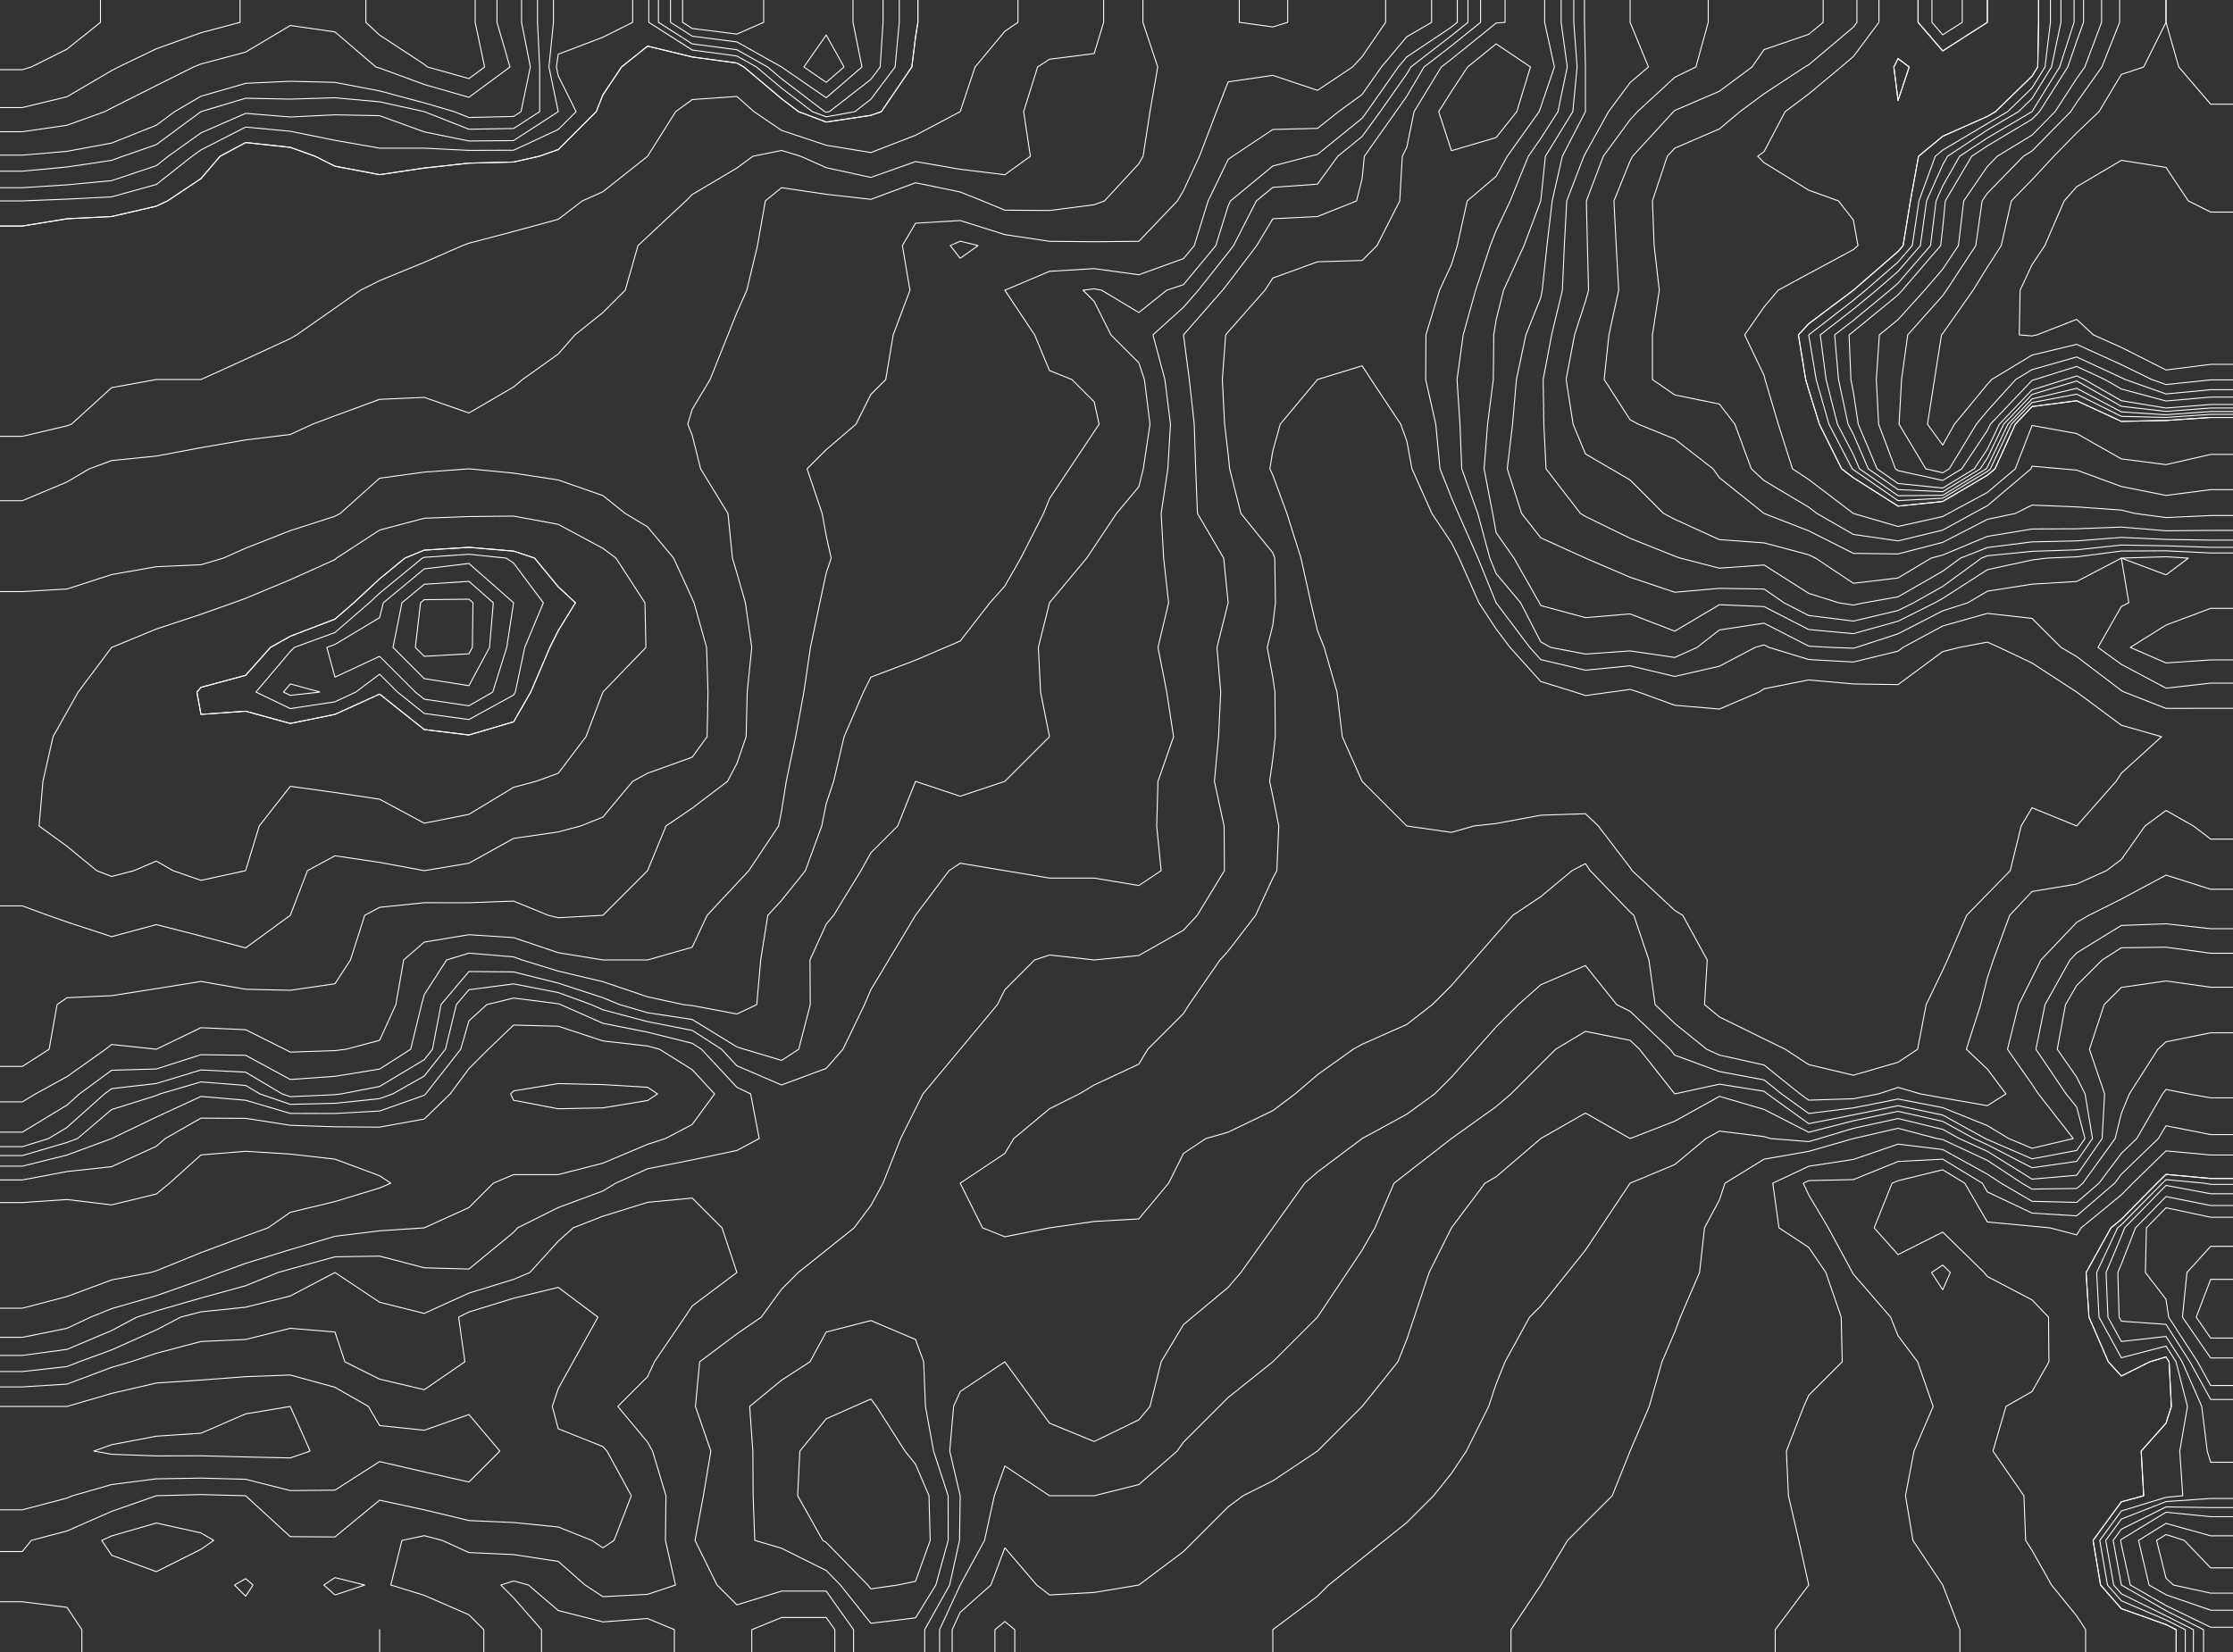 <svg xmlns="http://www.w3.org/2000/svg" width="2294.851" height="1698.19" baseProfile="full" version="1.1" viewBox="-1531.695,-8000.805,2294.851,1698.19"><rect x="-1531.695" y="-8000.805" width="2294.851" height="1698.19" style="fill:#333333;stroke:none;opacity:1;fill-opacity:1"/><defs><style type="text/css">polyline,line,rect,path,polygon,.polygon{fill:none;stroke:white;stroke-width:1px;stroke-linejoin:round;}</style></defs><g transform="scale(1,-1)"><g id="contours" class="ID ELEV"><polyline points="-208.331,8000.805 -208.331,7977.857 -223.63,7973.109 -258.053,7977.857 -258.053,8000.805" class="contours" style="fill:none;stroke:white;stroke-width:1px;stroke-linejoin:round"/><polyline points="510.723,8000.805 510.723,7977.857 510.723,7977.857 464.826,7948.483 439.503,7977.857 439.503,8000.805" class="contours" style="fill:none;stroke:white;stroke-width:1px;stroke-linejoin:round"/><polyline points="510.723,8000.805 510.723,7977.857 510.723,7977.857 464.826,7948.483 439.503,7977.857 439.503,8000.805" class="contours" style="fill:none;stroke:white;stroke-width:1px;stroke-linejoin:round"/><polyline points="484.905,8000.805 484.905,7977.857 464.826,7965.006 453.747,7977.857 453.747,8000.805" class="contours" style="fill:none;stroke:white;stroke-width:1px;stroke-linejoin:round"/><polyline points="-746.856,8000.805 -746.856,7977.857 -774.394,7965.779 -820.291,7971.526 -830.215,7977.857 -830.215,8000.805" class="contours" style="fill:none;stroke:white;stroke-width:1px;stroke-linejoin:round"/><polyline points="430.403,7931.96 418.928,7897.537 414.626,7931.96 418.928,7940.566 430.403,7931.96" class="contours" style="fill:none;stroke:white;stroke-width:1px;stroke-linejoin:round"/><polyline points="430.403,7931.96 418.928,7897.537 414.626,7931.96 418.928,7940.566 430.403,7931.96" class="contours" style="fill:none;stroke:white;stroke-width:1px;stroke-linejoin:round"/><polyline points="-655.062,8000.805 -655.062,7977.857 -645.882,7931.96 -682.6,7900.307 -728.497,7931.96 -728.497,7931.96 -774.394,7957.727 -820.291,7963.613 -842.619,7977.857 -842.619,8000.805" class="contours" style="fill:none;stroke:white;stroke-width:1px;stroke-linejoin:round"/><polyline points="-664.241,7931.96 -682.6,7916.133 -705.549,7931.96 -682.6,7964.743 -664.241,7931.96" class="contours" style="fill:none;stroke:white;stroke-width:1px;stroke-linejoin:round"/><polyline points="-1284.998,8000.805 -1284.998,7977.857 -1325.158,7967.148 -1371.055,7950.659 -1409.891,7931.96 -1416.952,7928.288 -1462.849,7901.362 -1508.746,7890.235 -1531.695,7890.235" class="contours" style="fill:none;stroke:white;stroke-width:1px;stroke-linejoin:round"/><polyline points="-1043.372,8000.805 -1043.372,7977.857 -1033.65,7931.96 -1049.776,7920.027 -1092.395,7931.96 -1095.673,7934.66 -1141.57,7964.743 -1155.692,7977.857 -1155.692,8000.805" class="contours" style="fill:none;stroke:white;stroke-width:1px;stroke-linejoin:round"/><polyline points="-1428.427,8000.805 -1428.427,7977.857 -1462.849,7950.319 -1499.567,7931.96 -1508.746,7929.178 -1531.695,7929.178" class="contours" style="fill:none;stroke:white;stroke-width:1px;stroke-linejoin:round"/><polyline points="694.311,8000.805 694.311,7977.857 707.424,7931.96 740.208,7893.712 763.156,7893.712" class="contours" style="fill:none;stroke:white;stroke-width:1px;stroke-linejoin:round"/><polyline points="5.855,7859.378 27.104,7886.063 41.161,7931.96 5.855,7955.7 -23.441,7931.96 -40.042,7906.79 -53.155,7886.063 -40.042,7845.903 5.855,7859.378" class="contours" style="fill:none;stroke:white;stroke-width:1px;stroke-linejoin:round"/><polyline points="373.032,7886.063 373.031,7886.063 373.031,7886.063 373.031,7886.063 373.032,7886.063" class="contours" style="fill:none;stroke:white;stroke-width:1px;stroke-linejoin:round"/><polyline points="373.032,7886.063 373.031,7886.063 373.031,7886.063 373.031,7886.063 373.032,7886.063" class="contours" style="fill:none;stroke:white;stroke-width:1px;stroke-linejoin:round"/><polyline points="-607.496,8000.805 -607.496,7977.857 -611.842,7931.96 -636.703,7898.812 -653.095,7886.063 -682.6,7880.698 -696.844,7886.063 -728.497,7910.219 -754.314,7931.96 -774.394,7943.233 -820.291,7949.369 -864.948,7977.857 -864.948,8000.805" class="contours" style="fill:none;stroke:white;stroke-width:1px;stroke-linejoin:round"/><polyline points="-624.186,8000.805 -624.186,7977.857 -627.141,7931.96 -636.703,7919.211 -679.322,7886.063 -682.6,7885.467 -684.183,7886.063 -728.497,7919.882 -742.84,7931.96 -774.394,7949.674 -820.291,7955.7 -855.024,7977.857 -855.024,8000.805" class="contours" style="fill:none;stroke:white;stroke-width:1px;stroke-linejoin:round"/><polyline points="-995.683,8000.805 -995.683,7977.857 -986.668,7931.96 -996.23,7886.063 -1003.879,7881.101 -1049.776,7880.024 -1065.075,7886.063 -1095.673,7895.062 -1141.57,7907.332 -1187.467,7916.133 -1233.364,7917.273 -1279.261,7915.131 -1325.158,7901.889 -1352.157,7886.063 -1371.055,7872.094 -1416.952,7853.765 -1462.849,7845.265 -1508.746,7841.313 -1531.695,7841.313" class="contours" style="fill:none;stroke:white;stroke-width:1px;stroke-linejoin:round"/><polyline points="-1020.957,8000.805 -1020.957,7977.857 -1007.601,7931.96 -1049.776,7900.75 -1095.673,7913.961 -1141.57,7930.84 -1145.395,7931.96 -1187.467,7968.022 -1233.364,7974.578 -1279.261,7947.259 -1325.158,7935.02 -1332.808,7931.96 -1371.055,7912.836 -1416.952,7889.735 -1424.014,7886.063 -1462.849,7872.039 -1508.746,7865.409 -1531.695,7865.409" class="contours" style="fill:none;stroke:white;stroke-width:1px;stroke-linejoin:round"/><polyline points="-962.9,8000.805 -962.9,7977.857 -967.544,7931.96 -957.982,7886.063 -957.982,7886.063 -957.982,7886.063 -1003.879,7856.292 -1049.776,7855.867 -1095.673,7865.201 -1141.57,7881.89 -1187.467,7882.784 -1233.364,7880.555 -1279.261,7884.298 -1325.158,7864.207 -1358.816,7840.166 -1371.055,7830.503 -1416.952,7815.131 -1462.849,7810.792 -1508.746,7807.868 -1531.695,7807.868" class="contours" style="fill:none;stroke:white;stroke-width:1px;stroke-linejoin:round"/><polyline points="-979.292,8000.805 -979.292,7977.857 -977.106,7931.96 -977.106,7886.063 -1003.879,7868.696 -1049.776,7867.946 -1095.673,7886.063 -1095.673,7886.063 -1141.57,7896.138 -1187.467,7900.307 -1233.364,7898.914 -1279.261,7899.832 -1325.158,7886.063 -1325.158,7886.063 -1371.055,7852.139 -1405.478,7840.166 -1416.952,7835.993 -1462.849,7829.15 -1508.746,7824.867 -1531.695,7824.867" class="contours" style="fill:none;stroke:white;stroke-width:1px;stroke-linejoin:round"/><polyline points="-588.39,8000.805 -588.39,7977.857 -590.806,7962.558 -594.631,7931.96 -625.904,7886.063 -636.703,7882.238 -682.6,7875.334 -711.088,7886.063 -728.497,7899.349 -767.223,7931.96 -774.394,7935.986 -820.291,7942.247 -866.188,7953.378 -892.961,7931.96 -912.085,7903.274 -918.97,7886.063 -957.982,7847.05 -977.652,7840.166 -1003.879,7834.244 -1049.776,7833.105 -1095.673,7828.088 -1141.57,7821.267 -1187.467,7829.966 -1207.866,7840.166 -1233.364,7849.345 -1279.261,7854.288 -1305.488,7840.166 -1325.158,7817.217 -1359.581,7794.269 -1371.055,7788.869 -1416.952,7778.205 -1462.849,7775.91 -1508.746,7768.452 -1531.695,7768.452" class="contours" style="fill:none;stroke:white;stroke-width:1px;stroke-linejoin:round"/><polyline points="-588.39,8000.805 -588.39,7977.857 -590.806,7962.558 -594.631,7931.96 -625.904,7886.063 -636.703,7882.238 -682.6,7875.334 -711.088,7886.063 -728.497,7899.349 -767.223,7931.96 -774.394,7935.986 -820.291,7942.247 -866.188,7953.378 -892.961,7931.96 -912.085,7903.274 -918.97,7886.063 -957.982,7847.05 -977.652,7840.166 -1003.879,7834.244 -1049.776,7833.105 -1095.673,7828.088 -1141.57,7821.267 -1187.467,7829.966 -1207.866,7840.166 -1233.364,7849.345 -1279.261,7854.288 -1305.488,7840.166 -1325.158,7817.217 -1359.581,7794.269 -1371.055,7788.869 -1416.952,7778.205 -1462.849,7775.91 -1508.746,7768.452 -1531.695,7768.452" class="contours" style="fill:none;stroke:white;stroke-width:1px;stroke-linejoin:round"/><polyline points="-881.487,8000.805 -881.487,7977.857 -912.085,7962.558 -957.982,7945.073 -959.895,7931.96 -957.982,7922.78 -939.623,7886.063 -957.982,7867.704 -1003.879,7846.368 -1049.776,7846.205 -1095.673,7848.511 -1141.57,7848.511 -1187.467,7856.558 -1233.364,7865.868 -1279.261,7870.175 -1325.158,7846.723 -1334.338,7840.166 -1371.055,7811.178 -1416.952,7798.441 -1462.849,7796.105 -1508.746,7794.269 -1508.746,7794.269 -1531.695,7794.269" class="contours" style="fill:none;stroke:white;stroke-width:1px;stroke-linejoin:round"/><polyline points="-544.909,7735.258 -526.55,7748.372 -544.909,7752.849 -555.108,7748.372 -544.909,7735.258" class="contours" style="fill:none;stroke:white;stroke-width:1px;stroke-linejoin:round"/><polyline points="763.156,7626.268 740.208,7626.268 694.311,7620.484 648.414,7643.669 619.595,7656.578 602.517,7672.542 561.719,7656.578 556.62,7655.51 543.506,7656.578 544.38,7702.475 556.62,7728.702 569.733,7748.372 589.665,7794.269 602.517,7808.872 648.414,7835.993 694.311,7828.692 717.259,7794.269 740.208,7782.795 763.156,7782.795" class="contours" style="fill:none;stroke:white;stroke-width:1px;stroke-linejoin:round"/><polyline points="-485.513,8000.805 -485.513,7977.857 -499.012,7968.677 -529.61,7931.96 -544.909,7886.063 -544.909,7886.063 -590.806,7861.764 -636.703,7843.991 -682.6,7851.491 -728.497,7866.773 -756.817,7886.063 -774.394,7901.65 -820.291,7898.467 -837.29,7886.063 -866.188,7840.166 -866.188,7840.166 -912.085,7803.765 -933.268,7794.269 -957.982,7775.37 -1003.879,7762.866 -1049.776,7750.787 -1056.333,7748.372 -1095.673,7731.16 -1141.57,7712.31 -1161.24,7702.475 -1187.467,7684.116 -1226.808,7656.578 -1233.364,7652.753 -1279.261,7631.543 -1325.158,7610.681 -1325.158,7610.681 -1371.055,7610.681 -1416.952,7602.336 -1458.26,7564.784 -1462.849,7563.084 -1508.746,7552.266 -1531.695,7552.266" class="contours" style="fill:none;stroke:white;stroke-width:1px;stroke-linejoin:round"/><polyline points="763.156,7610.319 740.208,7610.319 694.311,7605.504 679.663,7610.681 648.414,7625.98 602.517,7646.842 556.62,7635.764 515.136,7610.681 510.723,7605.798 476.904,7564.784 464.826,7543.269 449.179,7564.784 456.371,7610.681 463.585,7656.578 464.826,7657.969 496.075,7702.475 510.723,7726.215 525.002,7748.372 535.35,7794.269 556.62,7816.07 579.034,7840.166 602.517,7864.207 625.465,7886.063 648.414,7924.31 671.362,7931.96 694.311,7977.857 694.311,8000.805" class="contours" style="fill:none;stroke:white;stroke-width:1px;stroke-linejoin:round"/><polyline points="-397.482,8000.805 -397.482,7977.857 -407.218,7945.729 -453.115,7939.942 -465.354,7931.96 -479.687,7886.063 -472.785,7840.166 -499.012,7821.174 -544.909,7826.814 -590.806,7834.72 -636.703,7818.425 -682.6,7828.447 -708.827,7840.166 -728.497,7846.152 -758.002,7840.166 -774.394,7828.088 -820.291,7800.825 -826.848,7794.269 -866.188,7757.551 -876.023,7748.372 -889.137,7702.475 -912.085,7679.526 -940.771,7656.578 -957.982,7636.908 -994.7,7610.681 -1003.879,7603.031 -1049.776,7576.258 -1095.673,7592.322 -1141.57,7590.282 -1187.467,7573.389 -1210.416,7564.784 -1233.364,7554.192 -1279.261,7548.585 -1325.158,7540.627 -1371.055,7532 -1416.952,7527.386 -1439.901,7518.887 -1462.849,7505.387 -1508.746,7486.103 -1531.695,7486.103" class="contours" style="fill:none;stroke:white;stroke-width:1px;stroke-linejoin:round"/><polyline points="763.156,7571.65 740.208,7571.65 694.311,7568.58 648.414,7567.652 602.517,7588.861 556.62,7582.864 539.408,7564.784 518.546,7518.887 510.723,7512.267 464.826,7485.303 418.928,7480.534 373.031,7509.707 360.953,7518.887 338.062,7564.784 327.134,7600.089 324.005,7610.681 316.543,7656.578 327.134,7668.052 373.031,7702.475 373.031,7702.475 418.928,7742.333 424.144,7748.372 431.623,7794.269 439.965,7840.166 464.826,7860.74 510.723,7881.145 519.067,7886.063 556.62,7922.51 562.461,7931.96 563.369,7977.857 563.369,8000.805" class="contours" style="fill:none;stroke:white;stroke-width:1px;stroke-linejoin:round"/><polyline points="763.156,7571.65 740.208,7571.65 694.311,7568.58 648.414,7567.652 602.517,7588.861 556.62,7582.864 539.408,7564.784 518.546,7518.887 510.723,7512.267 464.826,7485.303 418.928,7480.534 373.031,7509.707 360.953,7518.887 338.062,7564.784 327.134,7600.089 324.005,7610.681 316.543,7656.578 327.134,7668.052 373.031,7702.475 373.031,7702.475 418.928,7742.333 424.144,7748.372 431.623,7794.269 439.965,7840.166 464.826,7860.74 510.723,7881.145 519.067,7886.063 556.62,7922.51 562.461,7931.96 563.369,7977.857 563.369,8000.805" class="contours" style="fill:none;stroke:white;stroke-width:1px;stroke-linejoin:round"/><polyline points="763.156,7574.903 740.208,7574.903 694.311,7571.685 648.414,7572.816 602.517,7595.632 556.62,7587.037 535.436,7564.784 513.852,7518.887 510.723,7516.239 464.826,7488.662 418.928,7486.193 373.031,7517.969 371.824,7518.887 347.897,7564.784 334.784,7610.681 327.134,7656.578 327.134,7656.578 327.134,7656.578 373.031,7692.148 385.549,7702.475 418.928,7731.462 433.532,7748.372 440.412,7794.269 457.176,7840.166 464.826,7846.496 510.723,7873.769 531.585,7886.063 556.62,7910.361 569.971,7931.96 575.518,7977.857 575.518,8000.805" class="contours" style="fill:none;stroke:white;stroke-width:1px;stroke-linejoin:round"/><polyline points="763.156,7577.794 740.208,7577.794 694.311,7574.446 648.414,7577.405 602.517,7601.652 556.62,7590.746 531.906,7564.784 510.723,7520.723 509.499,7518.887 464.826,7491.647 418.928,7491.223 379.331,7518.887 373.031,7533.49 356.64,7564.784 344.983,7610.681 338.979,7656.578 373.031,7682.968 396.675,7702.475 418.928,7721.8 441.877,7748.372 448.224,7794.269 464.826,7831.423 469.787,7840.166 510.723,7867.212 542.711,7886.063 556.62,7899.562 576.647,7931.96 586.318,7977.857 586.318,8000.805" class="contours" style="fill:none;stroke:white;stroke-width:1px;stroke-linejoin:round"/><polyline points="763.156,7581.408 740.208,7581.408 694.311,7577.897 648.414,7583.142 602.517,7609.176 556.62,7595.382 527.493,7564.784 510.723,7529.902 503.379,7518.887 464.826,7495.378 418.928,7497.51 388.33,7518.887 373.031,7554.353 367.568,7564.784 357.732,7610.681 353.784,7656.578 373.031,7671.494 410.584,7702.475 418.928,7709.722 452.308,7748.372 457.99,7794.269 464.826,7809.568 482.192,7840.166 510.723,7859.016 556.62,7886.063 556.62,7886.063 584.992,7931.96 599.817,7977.857 599.817,8000.805" class="contours" style="fill:none;stroke:white;stroke-width:1px;stroke-linejoin:round"/><polyline points="763.156,7585.022 740.208,7585.022 694.311,7581.348 648.414,7588.88 610.499,7610.681 602.517,7614.39 590.672,7610.681 556.62,7600.018 523.079,7564.784 510.723,7539.081 497.259,7518.887 464.826,7499.11 418.928,7503.797 397.33,7518.887 378.02,7564.784 373.031,7597.567 370.482,7610.681 368.59,7656.578 373.031,7660.02 418.928,7697.643 423.3,7702.475 462.739,7748.372 464.826,7766.731 467.525,7794.269 494.597,7840.166 510.723,7850.82 556.62,7878.284 564.269,7886.063 593.337,7931.96 602.517,7958.532 609.578,7977.857 609.578,8000.805" class="contours" style="fill:none;stroke:white;stroke-width:1px;stroke-linejoin:round"/><polyline points="763.156,7592.611 740.208,7592.611 694.311,7588.595 648.414,7600.928 631.452,7610.681 602.517,7624.125 559.581,7610.681 556.62,7609.753 513.812,7564.784 510.723,7558.358 484.408,7518.887 464.826,7506.946 418.928,7517 416.229,7518.887 398.973,7564.784 396.6,7610.681 399.681,7656.578 418.928,7672.279 446.248,7702.475 464.826,7724.148 480.974,7748.372 486.424,7794.269 510.723,7829.675 520.922,7840.166 556.62,7861.947 580.333,7886.063 602.517,7920.191 610.861,7931.96 628.113,7977.857 628.113,8000.805" class="contours" style="fill:none;stroke:white;stroke-width:1px;stroke-linejoin:round"/><polyline points="763.156,7600.2 740.208,7600.2 694.311,7595.842 652.32,7610.681 648.414,7612.593 602.517,7633.861 556.62,7620.821 539.849,7610.681 510.723,7578.455 499.45,7564.784 471.557,7518.887 464.826,7514.782 447.416,7518.887 419.972,7564.784 422.552,7610.681 428.852,7656.578 464.826,7696.911 468.732,7702.475 498.823,7748.372 505.323,7794.269 510.723,7802.137 547.695,7840.166 556.62,7845.611 596.397,7886.063 602.517,7895.478 628.386,7931.96 646.648,7977.857 646.648,8000.805" class="contours" style="fill:none;stroke:white;stroke-width:1px;stroke-linejoin:round"/><polyline points="763.156,7470.879 740.208,7470.879 694.311,7468.775 662.536,7472.99 648.414,7476.454 602.517,7479.739 556.62,7481.595 539.408,7472.99 510.723,7466.951 464.826,7443.292 418.928,7431.395 373.031,7431.96 327.134,7455.141 281.237,7472.99 281.237,7472.99 235.34,7509.707 228.784,7518.887 189.443,7549.485 151.891,7564.784 143.546,7569.373 116.896,7610.681 121.806,7656.578 131.805,7702.475 129.267,7748.372 126.945,7794.269 143.546,7835.335 146.096,7840.166 188.168,7886.063 189.443,7887.24 235.34,7907.044 268.881,7931.96 281.237,7949.809 327.134,7965.543 341.983,7977.857 341.983,8000.805" class="contours" style="fill:none;stroke:white;stroke-width:1px;stroke-linejoin:round"/><polyline points="763.156,7497.468 740.208,7497.468 694.311,7491.544 648.414,7500.701 602.517,7517.537 587.218,7518.887 556.62,7521.586 555.576,7518.887 510.723,7480.933 495.97,7472.99 464.826,7455.891 418.928,7444.782 373.031,7451.432 335.589,7472.99 327.134,7479.415 281.237,7506.808 268.124,7518.887 251.228,7564.784 235.34,7585.437 189.443,7594.854 166.495,7610.681 166.495,7656.578 173.556,7702.475 168.26,7748.372 166.495,7794.269 181.794,7840.166 189.443,7848.511 235.34,7868.296 256.524,7886.063 281.237,7904.422 323.143,7931.96 327.134,7934.199 373.031,7972.974 376.674,7977.857 376.674,8000.805" class="contours" style="fill:none;stroke:white;stroke-width:1px;stroke-linejoin:round"/><polyline points="763.156,7533.692 740.208,7533.692 694.311,7523.189 648.414,7529.086 602.517,7555.121 556.62,7563.434 539.408,7518.887 510.723,7494.614 470.563,7472.99 464.826,7469.84 418.928,7459.603 373.031,7472.99 373.031,7472.99 327.134,7507.871 310.445,7518.887 295.841,7564.784 282.281,7610.681 281.237,7614.853 261.282,7656.578 281.237,7685.263 295.731,7702.475 327.134,7719.522 373.031,7744.199 377.739,7748.372 373.031,7774.599 357.732,7794.269 327.134,7805.284 281.237,7833.609 274.681,7840.166 281.237,7844.997 302.911,7886.063 327.134,7904.23 360.41,7931.96 373.031,7942.702 399.258,7977.857 399.258,8000.805" class="contours" style="fill:none;stroke:white;stroke-width:1px;stroke-linejoin:round"/><polyline points="694.311,7409.881 717.259,7427.093 694.311,7428.498 648.414,7427.093 694.311,7409.881" class="contours" style="fill:none;stroke:white;stroke-width:1px;stroke-linejoin:round"/><polyline points="763.156,7455.58 740.208,7455.58 694.311,7455.193 648.414,7458.997 602.517,7457.253 556.62,7456.995 510.723,7449.437 464.826,7430.242 452.926,7427.093 418.928,7406.694 373.031,7401.202 334.196,7427.093 327.134,7430.492 281.237,7442.739 235.34,7446.084 189.443,7467.003 177.969,7472.99 143.546,7507.412 123.876,7518.887 97.649,7534.186 84.988,7564.784 77.802,7610.681 86.485,7656.578 97.649,7691 100.851,7702.475 99.689,7748.372 98.626,7794.269 116.008,7840.166 143.546,7877.718 151.196,7886.063 189.443,7921.368 211.184,7931.96 223.866,7977.857 223.866,8000.805" class="contours" style="fill:none;stroke:white;stroke-width:1px;stroke-linejoin:round"/><polyline points="763.156,7432.368 740.208,7432.368 694.311,7434.586 648.414,7434.369 602.517,7428.404 571.919,7427.093 556.62,7425.18 510.723,7415.193 464.826,7385.673 456.843,7381.196 418.928,7362.238 373.031,7349.421 327.134,7353.657 281.237,7377.262 235.34,7379.2 189.443,7351.988 143.546,7369.721 97.649,7365.897 51.752,7378.327 50.272,7381.196 24.214,7427.093 5.855,7453.319 2.325,7472.99 -6.502,7518.887 -2.887,7564.784 2.987,7610.681 3.44,7656.578 5.855,7671.877 13.505,7702.475 34.541,7748.372 51.752,7794.269 51.752,7794.269 56.5,7840.166 84.704,7886.063 89.092,7931.96 85.676,7977.857 85.676,8000.805" class="contours" style="fill:none;stroke:white;stroke-width:1px;stroke-linejoin:round"/><polyline points="763.156,7438.171 740.208,7438.171 694.311,7439.738 648.414,7440.526 602.517,7435.616 556.62,7434.047 510.723,7429.508 504.603,7427.093 464.826,7397.987 434.893,7381.196 418.928,7373.213 373.031,7362.366 327.134,7368.082 301.636,7381.196 281.237,7395.318 235.34,7396.001 189.443,7391.995 143.546,7407.422 97.649,7427.093 97.649,7427.093 51.752,7447.955 32.082,7472.99 17.33,7518.887 22.765,7564.784 26.718,7610.681 36.453,7656.578 51.752,7694.825 53.233,7702.475 58.127,7748.372 63.493,7794.269 73.909,7840.166 97.649,7886.063 97.649,7931.96 96.652,7977.857 96.652,8000.805" class="contours" style="fill:none;stroke:white;stroke-width:1px;stroke-linejoin:round"/><polyline points="763.156,7445.557 740.208,7445.557 694.311,7446.294 648.414,7448.362 602.517,7444.796 556.62,7443.782 510.723,7437.963 483.184,7427.093 464.826,7413.659 418.928,7387.315 384.506,7381.196 373.031,7378.842 357.732,7381.196 327.134,7390.858 281.237,7420.031 235.34,7416.729 195.18,7427.093 189.443,7429.088 143.546,7447.491 97.649,7469.93 92.55,7472.99 57.152,7518.887 54.918,7564.784 54.233,7610.681 62.916,7656.578 73.961,7702.475 75.976,7748.372 78.437,7794.269 96.067,7840.166 97.649,7843.226 121.448,7886.063 143.546,7915.896 162.445,7931.96 143.546,7977.857 143.546,7977.857 143.546,8000.805" class="contours" style="fill:none;stroke:white;stroke-width:1px;stroke-linejoin:round"/><polyline points="763.156,7298.581 740.208,7298.581 694.311,7293.393 648.414,7317.889 624.372,7335.299 648.414,7377.371 656.063,7381.196 648.414,7427.093 602.517,7403.051 556.62,7400.319 510.723,7393.095 490.643,7381.196 464.826,7372.934 418.928,7349.267 376.091,7335.299 373.031,7334.464 350.083,7335.299 327.134,7336.61 281.237,7360.214 235.34,7353.258 212.392,7335.299 189.443,7324.972 143.546,7331.699 97.649,7328.463 61.952,7335.299 51.752,7341.036 31.025,7381.196 5.855,7411.205 -0.599,7427.093 -12.974,7472.99 -29.45,7518.887 -31.299,7564.784 -34.305,7610.681 -27.964,7656.578 -15.181,7702.475 -0.131,7748.372 5.855,7763.671 20.349,7794.269 39.003,7840.166 51.752,7858.525 69.405,7886.063 78.979,7931.96 72.705,7977.857 72.705,8000.805" class="contours" style="fill:none;stroke:white;stroke-width:1px;stroke-linejoin:round"/><polyline points="763.156,7322.447 740.208,7322.447 694.311,7319.334 657.593,7335.299 694.311,7358.247 740.208,7375.458 763.156,7375.458" class="contours" style="fill:none;stroke:white;stroke-width:1px;stroke-linejoin:round"/><polyline points="-1028.593,7335.299 -1049.776,7295.958 -1095.673,7303.171 -1127.801,7335.299 -1118.622,7381.196 -1095.673,7400.187 -1049.776,7403.226 -1024.742,7381.196 -1028.593,7335.299" class="contours" style="fill:none;stroke:white;stroke-width:1px;stroke-linejoin:round"/><polyline points="-1046.246,7335.299 -1049.776,7328.742 -1095.673,7326.119 -1104.853,7335.299 -1099.498,7381.196 -1095.673,7384.361 -1049.776,7384.867 -1045.604,7381.196 -1046.246,7335.299" class="contours" style="fill:none;stroke:white;stroke-width:1px;stroke-linejoin:round"/><polyline points="763.156,7272.712 740.208,7272.712 694.311,7272.61 651.282,7289.402 648.414,7290.984 602.517,7325.849 586.453,7335.299 556.62,7365.132 510.723,7370.268 464.826,7357.329 424.028,7335.299 418.928,7331.474 373.031,7320.278 327.134,7322.852 286.337,7335.299 281.237,7337.921 272.058,7335.299 235.34,7315.973 189.443,7305.465 143.546,7316.4 97.649,7311.862 51.752,7322.781 40.466,7335.299 5.855,7381.196 5.855,7381.196 -12.79,7427.093 -32.981,7472.99 -40.042,7489.189 -51.783,7518.887 -56.168,7564.784 -66.521,7610.681 -66.269,7656.578 -52.281,7702.475 -40.042,7728.702 -34.055,7748.372 -23.843,7794.269 5.855,7819.512 17.33,7840.166 50.052,7886.063 51.752,7890.653 65.755,7931.96 55.743,7977.857 55.743,8000.805" class="contours" style="fill:none;stroke:white;stroke-width:1px;stroke-linejoin:round"/><polyline points="-986.227,7289.402 -1003.879,7258.803 -1049.776,7245.27 -1095.673,7250.848 -1141.57,7287.315 -1187.467,7266.453 -1233.364,7257.104 -1279.261,7269.731 -1325.158,7266.453 -1329.331,7289.402 -1325.158,7294.233 -1279.261,7306.613 -1253.763,7335.299 -1233.364,7346.773 -1187.467,7364.367 -1168.049,7381.196 -1141.57,7405.783 -1115.628,7427.093 -1095.673,7435.288 -1049.776,7438.171 -1003.879,7434.292 -982.281,7427.093 -957.982,7397.587 -940.329,7381.196 -957.982,7352.51 -966.588,7335.299 -986.227,7289.402" class="contours" style="fill:none;stroke:white;stroke-width:1px;stroke-linejoin:round"/><polyline points="-986.227,7289.402 -1003.879,7258.803 -1049.776,7245.27 -1095.673,7250.848 -1141.57,7287.315 -1187.467,7266.453 -1233.364,7257.104 -1279.261,7269.731 -1325.158,7266.453 -1329.331,7289.402 -1325.158,7294.233 -1279.261,7306.613 -1253.763,7335.299 -1233.364,7346.773 -1187.467,7364.367 -1168.049,7381.196 -1141.57,7405.783 -1115.628,7427.093 -1095.673,7435.288 -1049.776,7438.171 -1003.879,7434.292 -982.281,7427.093 -957.982,7397.587 -940.329,7381.196 -957.982,7352.51 -966.588,7335.299 -986.227,7289.402" class="contours" style="fill:none;stroke:white;stroke-width:1px;stroke-linejoin:round"/><polyline points="-1002.114,7289.402 -1003.879,7286.342 -1049.776,7261.157 -1095.673,7267.371 -1123.211,7289.402 -1141.57,7307.76 -1166.049,7289.402 -1187.467,7279.362 -1233.364,7272.403 -1268.67,7289.402 -1233.364,7331.126 -1229.192,7335.299 -1187.467,7350.598 -1152.162,7381.196 -1141.57,7391.031 -1097.669,7427.093 -1095.673,7427.912 -1049.776,7431.049 -1011.529,7427.093 -1003.879,7421.993 -973.281,7381.196 -992.405,7335.299 -1002.114,7289.402" class="contours" style="fill:none;stroke:white;stroke-width:1px;stroke-linejoin:round"/><polyline points="-1025.298,7289.402 -1049.776,7275.279 -1095.673,7282.058 -1104.853,7289.402 -1141.57,7326.119 -1187.467,7304.701 -1195.812,7335.299 -1187.467,7338.358 -1141.57,7365.897 -1137.746,7381.196 -1095.673,7416.014 -1049.776,7421.585 -1003.879,7381.196 -1003.879,7381.196 -1003.879,7381.196 -1010.94,7335.299 -1025.298,7289.402" class="contours" style="fill:none;stroke:white;stroke-width:1px;stroke-linejoin:round"/><polyline points="-1202.766,7289.402 -1233.364,7286.002 -1240.425,7289.402 -1233.364,7297.746 -1202.766,7289.402" class="contours" style="fill:none;stroke:white;stroke-width:1px;stroke-linejoin:round"/><polyline points="-1279.261,7105.813 -1279.261,7105.813 -1325.158,7095.836 -1353.844,7105.813 -1371.055,7115.648 -1394.004,7105.813 -1416.952,7099.827 -1432.251,7105.813 -1462.849,7130.848 -1491.535,7151.71 -1487.563,7197.607 -1477.192,7243.504 -1462.849,7269.003 -1451.375,7289.402 -1416.952,7335.299 -1416.952,7335.299 -1371.055,7354.197 -1325.158,7369.351 -1291.779,7381.196 -1279.261,7385.785 -1233.364,7404.884 -1187.467,7425.563 -1185.828,7427.093 -1141.57,7455.912 -1095.673,7468.072 -1049.776,7469.824 -1003.879,7470.29 -957.982,7461.795 -912.085,7437.133 -898.699,7427.093 -868.888,7381.196 -867.888,7335.299 -912.085,7289.402 -912.085,7289.402 -929.494,7243.504 -957.982,7205.952 -980.931,7197.607 -1003.879,7191.488 -1049.776,7163.684 -1095.673,7154.579 -1141.57,7179.249 -1187.467,7186.133 -1233.364,7192.508 -1265.293,7151.71 -1279.261,7105.813" class="contours" style="fill:none;stroke:white;stroke-width:1px;stroke-linejoin:round"/><polyline points="-1531.695,7392.67 -1508.746,7392.67 -1462.849,7395.318 -1416.952,7410.183 -1371.055,7418.266 -1325.158,7420.293 -1302.21,7427.093 -1279.261,7437.292 -1233.364,7455.337 -1187.467,7470.121 -1182.068,7472.99 -1141.57,7509.224 -1095.673,7515.487 -1049.776,7518.887 -1049.776,7518.887 -1049.776,7518.887 -1003.879,7514.445 -957.982,7507.412 -912.085,7491.348 -889.137,7472.99 -866.188,7459.22 -839.415,7427.093 -820.291,7385.368 -818.455,7381.196 -805.539,7335.299 -804.092,7289.402 -804.992,7243.504 -820.291,7222.468 -866.188,7205.952 -881.487,7197.607 -912.085,7160.89 -935.034,7151.71 -957.982,7145.591 -1003.879,7138.961 -1049.776,7113.463 -1095.673,7105.813 -1095.673,7105.813 -1095.673,7105.813 -1141.57,7114.313 -1187.467,7121.112 -1215.712,7105.813 -1233.364,7059.916 -1233.364,7059.916 -1279.261,7026.376 -1325.158,7038.607 -1371.055,7050.355 -1416.952,7037.966 -1462.849,7053.032 -1482.52,7059.916 -1508.746,7069.579 -1531.695,7069.579" class="contours" style="fill:none;stroke:white;stroke-width:1px;stroke-linejoin:round"/><polyline points="418.928,6908.839 439.008,6922.225 447.827,6968.122 464.826,7003.428 469.743,7014.019 489.453,7059.916 510.723,7081.717 534.231,7105.813 545.455,7151.71 556.62,7170.486 602.517,7151.71 643.014,7197.607 648.414,7205.952 689.721,7243.504 648.414,7255.307 602.517,7289.402 602.517,7289.402 556.62,7319.235 522.801,7335.299 510.723,7340.762 482.037,7335.299 464.826,7330.996 418.928,7297.051 373.031,7297.746 327.134,7301.848 281.237,7292.801 276.138,7289.402 235.34,7271.917 189.443,7275.841 152.152,7289.402 143.546,7292.101 123.876,7289.402 97.649,7285.802 86.85,7289.402 51.752,7300.25 20.151,7335.299 5.855,7354.256 -11.848,7381.196 -32.153,7427.093 -40.042,7442.87 -60.122,7472.99 -80.602,7518.887 -85.939,7547.572 -92.197,7564.784 -122.656,7610.681 -131.836,7624.803 -177.733,7610.681 -177.733,7610.681 -215.98,7564.784 -223.63,7537.245 -226.69,7518.887 -223.63,7512.33 -209.136,7472.99 -194.695,7427.093 -184.482,7381.196 -177.733,7352.51 -170.848,7335.299 -157.653,7289.402 -152.234,7243.504 -131.836,7197.607 -131.836,7197.607 -85.939,7151.71 -85.939,7151.71 -40.042,7145.154 -17.093,7151.71 5.855,7154.26 51.752,7162.789 97.649,7164.332 110.935,7151.71 143.546,7108.979 145.681,7105.813 189.443,7064.905 197.639,7059.916 222.823,7014.019 220.041,6968.122 235.34,6955.461 281.237,6932.817 302.978,6922.225 327.134,6906.399 373.031,6895.541 418.928,6908.839" class="contours" style="fill:none;stroke:white;stroke-width:1px;stroke-linejoin:round"/><polyline points="-357.148,8000.805 -357.148,7977.857 -341.903,7931.96 -349.847,7886.063 -356.95,7840.166 -361.321,7832.516 -396.626,7794.269 -407.218,7790.335 -453.115,7784.434 -499.012,7784.743 -521.96,7794.269 -544.909,7803.448 -590.806,7812.939 -636.703,7795.879 -682.6,7801.104 -728.497,7807.868 -745.187,7794.269 -753.211,7748.372 -764.195,7702.475 -774.394,7679.526 -783.574,7656.578 -801.932,7610.681 -820.291,7580.083 -824.881,7564.784 -820.291,7553.309 -811.685,7518.887 -783.574,7472.99 -778.984,7427.093 -774.394,7411.794 -765.652,7381.196 -759.095,7335.299 -763.802,7289.402 -764.898,7243.504 -774.394,7215.966 -784.057,7197.607 -820.291,7170.069 -847.289,7151.71 -866.188,7105.813 -866.188,7105.813 -912.085,7059.916 -912.085,7059.916 -957.982,7057.435 -968.182,7059.916 -1003.879,7074.52 -1049.776,7072.825 -1095.673,7072.862 -1141.57,7068.112 -1156.869,7059.916 -1171.503,7014.019 -1187.467,6989.541 -1233.364,6982.809 -1279.261,6983.899 -1325.158,6991.921 -1371.055,6984.514 -1416.952,6977.302 -1462.849,6975.183 -1473.049,6968.122 -1481.208,6922.225 -1508.746,6904.573 -1531.695,6904.573" class="contours" style="fill:none;stroke:white;stroke-width:1px;stroke-linejoin:round"/><polyline points="-866.188,6869.529 -855.989,6876.328 -866.188,6883.128 -912.085,6885.89 -957.982,6886.92 -1003.879,6879.388 -1006.939,6876.328 -1003.879,6869.772 -957.982,6861.029 -912.085,6861.985 -866.188,6869.529" class="contours" style="fill:none;stroke:white;stroke-width:1px;stroke-linejoin:round"/><polyline points="-60.44,8000.805 -60.44,7977.857 -85.939,7963.051 -111.988,7931.96 -131.836,7903.716 -155.992,7886.063 -177.733,7868.851 -223.63,7867.704 -264.937,7840.166 -269.527,7836.887 -290.101,7794.269 -304.345,7748.372 -315.424,7734.985 -361.321,7718.362 -407.218,7724.683 -453.115,7721.893 -499.012,7702.475 -468.414,7656.578 -453.115,7619.86 -430.166,7610.681 -407.218,7587.732 -402.118,7564.784 -407.218,7557.134 -432.716,7518.887 -453.115,7488.289 -459.235,7472.99 -482.62,7427.093 -499.012,7398.407 -514.311,7381.196 -544.909,7341.855 -560.208,7335.299 -590.806,7322.185 -636.703,7304.701 -644.353,7289.402 -664.241,7243.504 -674.951,7197.607 -682.6,7174.659 -687.19,7151.71 -704.019,7105.813 -728.497,7075.215 -742.619,7059.916 -749.916,7014.019 -753.995,6968.122 -774.394,6958.46 -820.291,6967.102 -829.471,6968.122 -866.188,6976.104 -912.085,6991.659 -957.982,7002.545 -995.274,7014.019 -1003.879,7017.149 -1049.776,7021.004 -1072.725,7014.019 -1095.673,6978.322 -1098.455,6968.122 -1109.642,6922.225 -1141.57,6901.827 -1187.467,6894.409 -1233.364,6891.134 -1279.261,6916.023 -1325.158,6916.628 -1371.055,6901.945 -1416.952,6900.627 -1449.998,6876.328 -1462.849,6864.854 -1508.746,6836.988 -1531.695,6836.988" class="contours" style="fill:none;stroke:white;stroke-width:1px;stroke-linejoin:round"/><polyline points="-107.679,8000.805 -107.679,7977.857 -131.836,7942.551 -141.671,7931.96 -177.733,7907.919 -223.63,7923.354 -269.527,7916.661 -281.5,7886.063 -299.032,7840.166 -315.424,7804.86 -321.683,7794.269 -361.321,7752.743 -407.218,7752.306 -453.115,7752.743 -499.012,7759.629 -544.909,7774.119 -590.806,7771.32 -604.305,7748.372 -596.543,7702.475 -613.755,7656.578 -621.404,7610.681 -636.703,7595.382 -652.002,7564.784 -682.6,7538.557 -702.27,7518.887 -686.773,7472.99 -682.6,7450.041 -677.5,7427.093 -682.6,7411.794 -689.157,7381.196 -698.799,7335.299 -705.549,7289.402 -714.003,7243.504 -723.666,7197.607 -728.497,7167.009 -731.557,7151.71 -762.155,7105.813 -774.394,7092.7 -804.992,7059.916 -820.291,7027.133 -866.188,7014.019 -866.188,7014.019 -912.085,7014.019 -912.085,7014.019 -957.982,7021.462 -1003.879,7036.968 -1049.776,7039.961 -1095.673,7032.378 -1116.857,7014.019 -1124.88,6968.122 -1141.57,6931.405 -1175.993,6922.225 -1187.467,6920.835 -1233.364,6919.264 -1239.101,6922.225 -1279.261,6942.305 -1325.158,6944.383 -1371.055,6922.225 -1371.055,6922.225 -1371.055,6922.225 -1416.952,6927.143 -1423.211,6922.225 -1462.849,6894.095 -1495.247,6876.328 -1508.746,6868.132 -1531.695,6868.132" class="contours" style="fill:none;stroke:white;stroke-width:1px;stroke-linejoin:round"/><polyline points="-23.08,8000.805 -23.08,7977.857 -40.042,7964.168 -81.766,7931.96 -85.939,7924.899 -113.229,7886.063 -131.836,7860.564 -156.871,7840.166 -177.733,7811.48 -223.63,7808.237 -240.539,7794.269 -264.019,7748.372 -269.527,7741.125 -300.125,7702.475 -315.424,7684.99 -346.827,7656.578 -334.548,7610.681 -328.811,7564.784 -331.488,7518.887 -338.372,7472.99 -335.823,7427.093 -330.723,7381.196 -341.651,7335.299 -332.635,7289.402 -325.623,7243.504 -341.651,7197.607 -342.962,7151.71 -338.372,7105.813 -361.321,7090.514 -407.218,7098.164 -453.115,7098.164 -499.012,7105.813 -499.012,7105.813 -544.909,7113.463 -556.383,7105.813 -590.806,7059.916 -590.806,7059.916 -618.344,7014.019 -636.703,6983.421 -643.26,6968.122 -665.389,6922.225 -682.6,6902.555 -728.497,6885.508 -774.394,6905.226 -790.221,6922.225 -820.291,6941.604 -866.188,6950.598 -912.085,6962.785 -924.163,6968.122 -957.982,6980.479 -1003.879,6989.392 -1049.776,6983.421 -1062.685,6968.122 -1073.933,6922.225 -1095.673,6894.687 -1128.071,6876.328 -1141.57,6871.446 -1187.467,6866.666 -1233.364,6865.571 -1264.658,6876.328 -1279.261,6885.012 -1325.158,6888.642 -1367.231,6876.328 -1371.055,6874.628 -1416.952,6860.264 -1452.05,6830.431 -1462.849,6826.44 -1508.746,6812.907 -1531.695,6812.907" class="contours" style="fill:none;stroke:white;stroke-width:1px;stroke-linejoin:round"/><polyline points="-34.055,8000.805 -34.055,7977.857 -40.042,7973.026 -85.939,7942.324 -94.622,7931.96 -126.874,7886.063 -131.836,7879.263 -177.733,7842.078 -185.382,7840.166 -223.63,7830.188 -267.111,7794.269 -269.527,7789.169 -282.188,7748.372 -315.424,7708.212 -332.635,7702.475 -361.321,7679.526 -399.568,7702.475 -407.218,7703.955 -418.692,7702.475 -407.218,7691 -390.007,7656.578 -361.321,7627.892 -355.584,7610.681 -349.847,7564.784 -356.731,7518.887 -361.321,7500.528 -384.269,7472.99 -407.218,7438.567 -414.867,7427.093 -453.115,7381.196 -453.115,7381.196 -464.589,7335.299 -462.294,7289.402 -453.115,7243.505 -453.115,7243.504 -453.115,7243.504 -499.012,7197.607 -499.012,7197.607 -544.909,7182.308 -590.806,7197.607 -609.165,7151.71 -636.703,7124.172 -646.902,7105.813 -674.951,7059.916 -682.6,7050.737 -699.29,7014.019 -698.992,6968.122 -710.844,6922.225 -728.497,6910.751 -766.745,6922.225 -774.394,6924.641 -820.291,6952.823 -866.188,6959.777 -894.874,6968.122 -912.085,6975.183 -957.982,6990.188 -1003.879,7001.706 -1049.776,7002.12 -1078.462,6968.122 -1087.219,6922.225 -1095.673,6911.516 -1141.57,6883.978 -1180.911,6876.328 -1187.467,6875.523 -1233.364,6873.46 -1241.709,6876.328 -1279.261,6898.657 -1325.158,6900.956 -1371.055,6887.002 -1416.952,6881.728 -1424.296,6876.328 -1462.849,6841.906 -1481.748,6830.431 -1508.746,6822.086 -1531.695,6822.086" class="contours" style="fill:none;stroke:white;stroke-width:1px;stroke-linejoin:round"/><polyline points="15.035,8000.805 15.035,7977.857 5.855,7977.066 -40.042,7940.012 -50.473,7931.96 -78.445,7886.063 -85.939,7849.345 -90.528,7840.166 -93.186,7794.269 -116.537,7748.372 -131.836,7733.073 -177.733,7731.682 -223.63,7714.992 -231.729,7702.475 -269.527,7659.637 -272.077,7656.578 -275.513,7610.681 -273.199,7564.784 -269.527,7534.186 -267.997,7518.887 -256.413,7472.99 -223.63,7432.492 -221.634,7427.093 -220.93,7381.196 -223.63,7358.247 -229.367,7335.299 -223.63,7304.701 -221.444,7289.402 -221.08,7243.504 -223.63,7220.556 -226.908,7197.607 -223.63,7182.308 -217.51,7151.71 -219.457,7105.813 -223.63,7098.164 -241.283,7059.916 -269.527,7023.199 -277.872,7014.019 -309.687,6968.122 -315.424,6958.943 -352.141,6922.225 -361.321,6906.926 -407.218,6885.508 -422.517,6876.328 -453.115,6861.029 -489.833,6830.431 -499.012,6815.132 -544.909,6784.534 -521.96,6738.637 -499.012,6729.458 -453.115,6738.637 -453.115,6738.637 -407.218,6745.194 -361.321,6747.817 -330.723,6784.534 -315.424,6815.132 -292.475,6830.431 -269.527,6836.988 -223.63,6859.117 -200.681,6876.328 -177.733,6895.998 -141.015,6922.225 -131.836,6927.325 -85.939,6947.724 -59.712,6968.122 -40.042,6987.793 -17.093,7014.019 5.855,7040.246 23.067,7059.916 51.752,7079.04 83.88,7105.813 97.649,7113.06 102.567,7105.813 143.546,7063.316 147.371,7059.916 162.871,7014.019 169.249,6968.122 189.443,6948.704 222.227,6922.225 235.34,6916.239 281.237,6906.026 318.179,6876.328 327.134,6869.887 373.031,6871.352 398.849,6876.328 418.928,6883.022 441.877,6876.328 464.826,6872.209 510.723,6864.25 529.846,6876.328 510.723,6901.827 489.124,6922.225 503.838,6968.122 510.723,6995.661 516.842,7014.019 533.671,7059.916 556.62,7084.395 602.517,7092.044 633.115,7105.813 648.414,7117.288 672.712,7151.71 694.311,7167.675 722.555,7151.71 740.208,7138.211 763.156,7138.211" class="contours" style="fill:none;stroke:white;stroke-width:1px;stroke-linejoin:round"/><polyline points="-1531.695,6656.023 -1508.746,6656.023 -1462.849,6668.026 -1416.952,6685.091 -1376.793,6692.74 -1371.055,6694.505 -1325.158,6713.139 -1279.261,6730.292 -1256.313,6738.637 -1233.364,6754.601 -1187.467,6765.635 -1141.57,6779.617 -1130.096,6784.534 -1141.57,6792.184 -1187.467,6809.248 -1233.364,6814.467 -1279.261,6817.318 -1325.158,6813.602 -1357.456,6784.534 -1371.055,6773.408 -1416.952,6762.241 -1462.849,6767.743 -1508.746,6764.617 -1531.695,6764.617" class="contours" style="fill:none;stroke:white;stroke-width:1px;stroke-linejoin:round"/><polyline points="464.826,6674.891 472.662,6692.74 464.826,6700.39 453.351,6692.74 464.826,6674.891" class="contours" style="fill:none;stroke:white;stroke-width:1px;stroke-linejoin:round"/><polyline points="-1531.695,6626.08 -1508.746,6626.08 -1462.849,6635.369 -1438.551,6646.843 -1416.952,6655.585 -1371.055,6668.874 -1325.158,6685.091 -1305.078,6692.74 -1279.261,6702.128 -1233.364,6716.277 -1187.467,6729.954 -1141.57,6735.577 -1095.673,6738.637 -1095.673,6738.637 -1049.776,6759.5 -1024.742,6784.534 -1003.879,6793.361 -957.982,6793.361 -912.085,6805.109 -866.188,6824.509 -847.829,6830.431 -820.291,6844.925 -797.343,6876.328 -820.291,6901.189 -853.949,6922.225 -866.188,6925.563 -912.085,6930.764 -957.982,6945.869 -1003.879,6947.086 -1029.821,6922.225 -1049.776,6902.27 -1069.023,6876.328 -1095.673,6850.511 -1141.57,6842.15 -1187.467,6842.509 -1233.364,6844.057 -1279.261,6851.194 -1325.158,6851.413 -1361.876,6830.431 -1371.055,6822.449 -1416.952,6801.533 -1462.849,6796.507 -1508.746,6787.872 -1531.695,6787.872" class="contours" style="fill:none;stroke:white;stroke-width:1px;stroke-linejoin:round"/><polyline points="-1531.695,6607.503 -1508.746,6607.503 -1462.849,6613.695 -1416.952,6633.074 -1391.135,6646.843 -1371.055,6653.269 -1325.158,6666.513 -1279.261,6679.141 -1245.882,6692.74 -1233.364,6696.271 -1187.467,6708.866 -1141.57,6709.569 -1095.673,6697.571 -1049.776,6696.271 -1003.879,6734.048 -999.707,6738.637 -957.982,6759.5 -912.085,6776.552 -898.972,6784.534 -866.188,6799.34 -820.291,6808.481 -774.394,6818.192 -751.446,6830.431 -760.272,6876.328 -774.394,6883.128 -810.795,6922.225 -820.291,6928.345 -866.188,6939.75 -912.085,6948.91 -955.567,6968.122 -957.982,6969.005 -1003.879,6974.839 -1031.417,6968.122 -1049.776,6951.433 -1058.231,6922.225 -1094.193,6876.328 -1095.673,6874.894 -1141.57,6858.751 -1187.467,6856.198 -1233.364,6856.248 -1279.261,6869.772 -1325.158,6873.706 -1371.055,6852.53 -1416.952,6830.431 -1416.952,6830.431 -1462.849,6813.469 -1508.746,6802.059 -1531.695,6802.059" class="contours" style="fill:none;stroke:white;stroke-width:1px;stroke-linejoin:round"/><polyline points="763.156,6604.852 740.208,6604.852 711.185,6646.843 715.825,6692.74 740.208,6719.645 763.156,6719.645" class="contours" style="fill:none;stroke:white;stroke-width:1px;stroke-linejoin:round"/><polyline points="763.156,6625.359 740.208,6625.359 725.359,6646.843 740.208,6685.679 763.156,6685.679" class="contours" style="fill:none;stroke:white;stroke-width:1px;stroke-linejoin:round"/><polyline points="763.156,6562.221 740.208,6562.221 718.842,6600.946 694.311,6639.4 648.414,6642.671 646.119,6646.843 644.79,6692.74 648.414,6701.346 662.966,6738.637 694.311,6770.765 740.208,6761.586 763.156,6761.586" class="contours" style="fill:none;stroke:white;stroke-width:1px;stroke-linejoin:round"/><polyline points="763.156,6576.563 740.208,6576.563 726.755,6600.946 697.01,6646.843 694.311,6665.202 673.127,6692.74 674.161,6738.637 694.311,6759.291 740.208,6749.508 763.156,6749.508" class="contours" style="fill:none;stroke:white;stroke-width:1px;stroke-linejoin:round"/><polyline points="-1212.966,6509.152 -1233.364,6502.091 -1279.261,6503.113 -1325.158,6504.321 -1371.055,6504.19 -1416.952,6505.874 -1435.311,6509.152 -1416.952,6515.709 -1371.055,6524.451 -1325.158,6527.511 -1279.261,6547.4 -1233.364,6555.049 -1233.364,6555.049 -1233.364,6555.049 -1212.966,6509.152" class="contours" style="fill:none;stroke:white;stroke-width:1px;stroke-linejoin:round"/><polyline points="763.156,6497.678 740.208,6497.678 736.677,6509.152 731.028,6555.049 710.929,6600.946 694.311,6626.996 648.414,6621.808 634.644,6646.843 632.712,6692.74 648.414,6730.032 651.772,6738.637 694.311,6782.239 740.208,6773.664 763.156,6773.664" class="contours" style="fill:none;stroke:white;stroke-width:1px;stroke-linejoin:round"/><polyline points="-1531.695,6555.049 -1508.746,6555.049 -1462.849,6555.049 -1416.952,6568.436 -1371.055,6579.09 -1325.158,6582.17 -1279.261,6585.647 -1233.364,6587.347 -1187.467,6574.719 -1153.045,6555.049 -1141.57,6535.379 -1095.673,6530.571 -1049.776,6546.704 -1018.001,6509.152 -1049.776,6477.377 -1095.673,6487.734 -1141.57,6498.353 -1187.467,6468.992 -1233.364,6468.551 -1279.261,6480.165 -1325.158,6481.372 -1371.055,6480.622 -1416.952,6474.729 -1457.112,6463.255 -1462.849,6460.839 -1508.746,6448.761 -1531.695,6448.761" class="contours" style="fill:none;stroke:white;stroke-width:1px;stroke-linejoin:round"/><polyline points="-1325.158,6408.179 -1312.045,6417.358 -1325.158,6425.008 -1371.055,6435.207 -1416.952,6421.948 -1427.152,6417.358 -1416.952,6402.059 -1371.055,6385.23 -1325.158,6408.179" class="contours" style="fill:none;stroke:white;stroke-width:1px;stroke-linejoin:round"/><polyline points="-1531.695,6575.129 -1508.746,6575.129 -1462.849,6577.998 -1416.952,6595.209 -1397.282,6600.946 -1371.055,6609.688 -1325.158,6621.808 -1279.261,6623.895 -1233.364,6635.369 -1187.467,6631.544 -1177.268,6600.946 -1141.57,6583.097 -1095.673,6572.261 -1053.949,6600.946 -1060.368,6646.843 -1049.776,6652.139 -1003.879,6666.261 -957.982,6677.441 -917.185,6646.843 -942.683,6600.946 -957.982,6573.408 -964.102,6555.049 -957.982,6532.101 -912.085,6513.742 -907.913,6509.152 -882.878,6463.255 -900.611,6417.358 -912.085,6409.709 -923.559,6417.358 -957.982,6431.127 -1003.879,6435.717 -1049.776,6437.757 -1095.673,6448.761 -1141.57,6458.665 -1187.467,6420.889 -1233.364,6421.183 -1279.261,6463.255 -1279.261,6463.255 -1325.158,6464.463 -1371.055,6463.255 -1371.055,6463.255 -1416.952,6447.191 -1462.849,6427.021 -1499.567,6417.358 -1508.746,6405.884 -1531.695,6405.884" class="contours" style="fill:none;stroke:white;stroke-width:1px;stroke-linejoin:round"/><polyline points="-636.703,6367.527 -609.165,6371.461 -590.806,6375.286 -575.735,6417.358 -576.964,6463.255 -590.806,6495.553 -601.605,6509.152 -630.966,6555.049 -636.703,6562.699 -653.914,6555.049 -682.6,6542.3 -709.721,6509.152 -711.923,6463.255 -686.131,6417.358 -682.6,6415.223 -639.832,6371.461 -636.703,6367.527" class="contours" style="fill:none;stroke:white;stroke-width:1px;stroke-linejoin:round"/><polyline points="-590.806,6337.713 -569.944,6371.461 -557.24,6417.358 -557.294,6463.255 -572.252,6509.152 -580.607,6555.049 -582.461,6600.946 -590.806,6623.895 -636.703,6643.313 -682.6,6631.544 -699.29,6600.946 -728.497,6582.047 -761.281,6555.049 -758.002,6509.152 -757.704,6463.255 -756.035,6417.358 -728.497,6409.259 -682.6,6386.404 -667.996,6371.461 -636.703,6332.121 -590.806,6337.713" class="contours" style="fill:none;stroke:white;stroke-width:1px;stroke-linejoin:round"/><polyline points="-1187.467,6361.262 -1156.869,6371.461 -1187.467,6379.111 -1198.942,6371.461 -1187.467,6361.262" class="contours" style="fill:none;stroke:white;stroke-width:1px;stroke-linejoin:round"/><polyline points="-1271.612,6371.461 -1279.261,6359.987 -1290.736,6371.461 -1279.261,6378.018 -1271.612,6371.461" class="contours" style="fill:none;stroke:white;stroke-width:1px;stroke-linejoin:round"/><polyline points="763.156,6328.068 740.208,6328.068 694.311,6350.359 657.593,6371.461 648.414,6413.186 647.649,6417.358 648.414,6418.401 694.311,6446.317 740.208,6441.712 763.156,6441.712" class="contours" style="fill:none;stroke:white;stroke-width:1px;stroke-linejoin:round"/><polyline points="763.156,6345.592 740.208,6345.592 694.311,6361.438 676.87,6371.461 666.066,6417.358 694.311,6434.843 740.208,6422.041 763.156,6422.041" class="contours" style="fill:none;stroke:white;stroke-width:1px;stroke-linejoin:round"/><polyline points="763.156,6363.116 740.208,6363.116 701.96,6371.461 694.311,6378.522 684.602,6417.358 694.311,6423.368 713.009,6417.358 740.208,6389.114 763.156,6389.114" class="contours" style="fill:none;stroke:white;stroke-width:1px;stroke-linejoin:round"/><polyline points="-10.109,8000.805 -10.109,7977.857 -40.042,7953.701 -68.206,7931.96 -85.939,7901.95 -97.103,7886.063 -129.541,7840.166 -131.836,7817.217 -137.573,7794.269 -177.733,7778.205 -223.63,7775.91 -240.153,7748.372 -269.527,7709.722 -275.264,7702.475 -315.424,7656.578 -309.437,7610.681 -304.409,7564.784 -302.907,7518.887 -301.081,7472.99 -274.117,7427.093 -269.527,7381.196 -269.527,7381.196 -269.527,7381.196 -281.001,7335.299 -277.176,7289.402 -279.362,7243.504 -283.649,7197.607 -273.699,7151.71 -273.352,7105.813 -301.302,7059.916 -315.424,7044.617 -361.321,7018.609 -407.218,7014.019 -407.218,7014.019 -407.218,7014.019 -453.115,7019.119 -468.414,7014.019 -499.012,6983.421 -506.661,6968.122 -544.909,6922.225 -544.909,6922.225 -583.157,6876.328 -590.806,6861.029 -606.105,6830.431 -624.186,6784.534 -636.703,6761.586 -653.914,6738.637 -682.6,6715.689 -711.286,6692.74 -728.497,6675.529 -749.359,6646.843 -774.394,6629.632 -812.642,6600.946 -817.013,6555.049 -801.167,6509.152 -808.817,6463.255 -817.423,6417.358 -794.793,6371.461 -774.394,6351.062 -728.497,6365.202 -682.6,6365.202 -654.47,6325.564 -654.47,6302.616" class="contours" style="fill:none;stroke:white;stroke-width:1px;stroke-linejoin:round"/><polyline points="-581.391,6302.616 -581.391,6325.564 -555.757,6371.461 -545.594,6417.358 -544.909,6463.255 -555.651,6509.152 -551.709,6555.049 -544.909,6570.348 -499.012,6600.946 -499.012,6600.946 -499.012,6600.946 -465.632,6555.049 -453.115,6537.838 -407.218,6518.987 -361.321,6541.28 -349.847,6555.049 -338.372,6600.946 -315.424,6639.194 -306.244,6646.843 -269.527,6677.441 -256.413,6692.74 -223.63,6738.637 -223.63,6738.637 -190.846,6784.534 -177.733,6796.009 -131.836,6830.431 -131.836,6830.431 -85.939,6855.466 -57.253,6876.328 -40.042,6893.54 -14.543,6922.225 5.855,6945.174 28.804,6968.122 51.752,6988.521 97.649,7008.282 129.777,6968.122 143.546,6961.238 184.612,6922.225 189.443,6916.106 235.34,6899.277 281.237,6890.727 299.148,6876.328 327.134,6856.198 373.031,6861.951 418.928,6871.053 464.826,6862.206 510.723,6843.717 532.673,6830.431 556.62,6820.417 598.986,6830.431 563.176,6876.328 556.62,6886.163 531.376,6922.225 542.85,6968.122 556.62,6995.661 565.799,7014.019 602.517,7052.669 615.034,7059.916 648.414,7076.606 694.311,7101.224 740.208,7086.69 763.156,7086.69" class="contours" style="fill:none;stroke:white;stroke-width:1px;stroke-linejoin:round"/><polyline points="-838.65,6302.616 -838.65,6325.564 -866.188,6337.038 -912.085,6333.546 -957.982,6345.234 -988.58,6371.461 -1003.879,6375.634 -1016.993,6371.461 -1003.879,6358.348 -975.194,6325.564 -975.194,6302.616" class="contours" style="fill:none;stroke:white;stroke-width:1px;stroke-linejoin:round"/><polyline points="-1531.695,6590.906 -1508.746,6590.906 -1462.849,6596.029 -1450.332,6600.946 -1416.952,6613.185 -1371.055,6633.73 -1346.021,6646.843 -1325.158,6652.307 -1279.261,6657.043 -1233.364,6668.584 -1187.467,6692.74 -1187.467,6692.74 -1187.467,6692.74 -1141.57,6662.142 -1095.673,6650.668 -1049.776,6671.557 -1003.879,6685.679 -987.189,6692.74 -957.982,6724.868 -942.683,6738.637 -912.085,6750.61 -866.188,6764.864 -820.291,6769.235 -789.693,6738.637 -774.394,6692.74 -774.394,6692.74 -774.394,6692.74 -820.291,6658.317 -827.941,6646.843 -859.127,6600.946 -866.188,6585.647 -896.786,6555.049 -866.188,6518.332 -861.088,6509.152 -847.289,6463.255 -847.829,6417.358 -837.503,6371.461 -866.188,6361.899 -912.085,6359.488 -930.444,6371.461 -957.982,6395.759 -1003.879,6402.754 -1049.776,6404.841 -1077.314,6417.358 -1095.673,6422.189 -1118.622,6417.358 -1130.096,6371.461 -1095.673,6360.869 -1049.776,6340.863 -1034.477,6325.564 -1034.477,6302.616" class="contours" style="fill:none;stroke:white;stroke-width:1px;stroke-linejoin:round"/><polyline points="-566.092,6302.616 -566.092,6325.564 -544.909,6371.461 -544.909,6371.461 -519.874,6417.358 -509.811,6463.255 -499.012,6493.853 -453.115,6463.255 -407.218,6463.255 -361.321,6474.729 -321.981,6509.152 -315.424,6518.332 -278.706,6555.049 -269.527,6564.229 -223.63,6600.946 -223.63,6600.946 -177.733,6646.843 -177.733,6646.843 -147.135,6692.74 -131.836,6715.689 -118.722,6738.637 -99.052,6784.534 -85.939,6794.734 -40.042,6830.431 -40.042,6830.431 5.855,6863.215 21.154,6876.328 51.752,6906.926 67.051,6922.225 97.649,6940.584 143.546,6931.405 153.209,6922.225 189.443,6876.328 235.34,6886.306 281.237,6879.028 284.596,6876.328 327.134,6845.73 373.031,6854.762 418.928,6864.195 464.826,6854.557 508.588,6830.431 510.723,6829.455 556.62,6809.569 602.517,6818.192 610.99,6830.431 602.517,6862.829 591.589,6876.328 560.611,6922.225 570.006,6968.122 595.632,7014.019 602.517,7021.266 648.414,7049.485 694.311,7051.174 740.208,7046.147 763.156,7046.147" class="contours" style="fill:none;stroke:white;stroke-width:1px;stroke-linejoin:round"/><polyline points="-759.095,6302.616 -759.095,6325.564 -728.497,6338.081 -682.6,6338.081 -673.717,6325.564 -673.717,6302.616" class="contours" style="fill:none;stroke:white;stroke-width:1px;stroke-linejoin:round"/><polyline points="-1531.695,6354.25 -1508.746,6354.25 -1462.849,6348.513 -1447.55,6325.564 -1447.55,6302.616" class="contours" style="fill:none;stroke:white;stroke-width:1px;stroke-linejoin:round"/><polyline points="-1141.57,6302.616 -1141.57,6325.564 -1141.57,6325.564 -1141.57,6325.564 -1141.57,6302.616" class="contours" style="fill:none;stroke:white;stroke-width:1px;stroke-linejoin:round"/><polyline points="-553.147,6302.616 -553.147,6325.564 -544.909,6343.413 -513.355,6371.461 -499.012,6409.709 -466.228,6371.461 -453.115,6361.262 -407.218,6363.812 -361.321,6371.461 -361.321,6371.461 -315.424,6405.884 -303.95,6417.358 -269.527,6451.781 -254.228,6463.255 -223.63,6478.554 -177.733,6509.152 -177.733,6509.152 -131.836,6555.049 -131.836,6555.049 -95.118,6600.946 -85.939,6623.895 -78.289,6646.843 -62.99,6692.74 -40.042,6738.637 -40.042,6738.637 -5.619,6784.534 5.855,6791.091 51.752,6830.431 51.752,6830.431 97.649,6856.658 143.546,6830.431 189.443,6848.28 235.34,6873.778 281.237,6860.364 327.134,6836.873 373.031,6848.679 418.928,6858.392 464.826,6848.084 496.847,6830.431 510.723,6824.084 556.62,6800.39 602.517,6806.973 618.757,6830.431 611.122,6876.328 602.517,6893.54 582.561,6922.225 591.042,6968.122 602.517,6987.793 628.743,7014.019 648.414,7026.537 694.311,7027.133 740.208,7020.904 763.156,7020.904" class="contours" style="fill:none;stroke:white;stroke-width:1px;stroke-linejoin:round"/><polyline points="-509.211,6302.616 -509.211,6325.564 -499.012,6333.909 -488.813,6325.564 -488.813,6302.616" class="contours" style="fill:none;stroke:white;stroke-width:1px;stroke-linejoin:round"/><polyline points="-223.63,6302.616 -223.63,6325.564 -223.63,6325.564 -177.733,6359.987 -166.259,6371.461 -131.836,6398.999 -108.887,6417.358 -85.939,6435.717 -58.401,6463.255 -40.042,6486.204 -24.743,6509.152 -1.794,6555.049 5.855,6577.998 15.035,6600.946 40.278,6646.843 51.752,6658.317 79.291,6692.74 97.649,6715.689 112.948,6738.637 143.546,6784.534 143.546,6784.534 189.443,6803.658 221.571,6830.431 235.34,6838.081 281.237,6832.427 287.794,6830.431 327.134,6827.266 338.15,6830.431 373.031,6840.938 418.928,6851.006 464.826,6839.846 481.903,6830.431 510.723,6817.248 556.62,6788.707 602.517,6792.694 628.643,6830.431 631.202,6876.328 615.63,6922.225 630.761,6968.122 648.414,6985.775 694.311,6992.421 740.208,6985.971 763.156,6985.971" class="contours" style="fill:none;stroke:white;stroke-width:1px;stroke-linejoin:round"/><polyline points="21.154,6302.616 21.154,6325.564 51.752,6371.461 51.752,6371.461 79.291,6417.358 97.649,6435.717 125.188,6463.255 143.546,6509.152 143.546,6509.152 163.216,6555.049 176.33,6600.946 189.443,6631.544 195.18,6646.843 214.942,6692.74 220.041,6738.637 235.34,6767.323 241.078,6784.534 281.237,6809.248 327.134,6817.242 373.031,6830.431 373.031,6830.431 418.928,6840.982 458.839,6830.431 464.826,6829.372 510.723,6807.971 546.256,6784.534 556.62,6778.472 602.517,6779.106 608.827,6784.534 642.059,6830.431 648.414,6856.248 656.652,6876.328 685.966,6922.225 694.311,6929.875 740.208,6939.135 763.156,6939.135" class="contours" style="fill:none;stroke:white;stroke-width:1px;stroke-linejoin:round"/><polyline points="292.712,6302.616 292.712,6325.564 327.134,6371.461 316.935,6417.358 306.272,6463.255 304.186,6509.152 322.035,6555.049 327.134,6566.523 361.557,6600.946 360.514,6646.843 344.712,6692.74 327.134,6718.557 296.536,6738.637 290.193,6784.534 327.134,6801.943 373.031,6808.963 418.928,6824.694 464.826,6819.134 510.723,6793.811 524.788,6784.534 556.62,6765.916 602.517,6764.794 625.465,6784.534 648.414,6815.132 664.24,6830.431 690.78,6876.328 694.311,6880.918 717.259,6876.328 740.208,6872.279 763.156,6872.279" class="contours" style="fill:none;stroke:white;stroke-width:1px;stroke-linejoin:round"/><polyline points="482.478,6302.616 482.478,6325.564 464.826,6371.461 464.826,6371.461 434.227,6417.358 426.578,6463.255 435.32,6509.152 454.99,6555.049 439.008,6600.946 418.928,6627.719 411.279,6646.843 373.031,6690.975 372.055,6692.74 347.214,6738.637 327.134,6772.456 321.537,6784.534 327.134,6787.172 373.031,6788.236 418.928,6806.845 464.826,6809.248 505.494,6784.534 510.723,6775.554 556.62,6753.792 602.517,6750.975 641.529,6784.534 648.414,6793.714 686.397,6830.431 694.311,6843.545 740.208,6834.481 763.156,6834.481" class="contours" style="fill:none;stroke:white;stroke-width:1px;stroke-linejoin:round"/><polyline points="611.696,6302.616 611.696,6325.564 602.517,6339.686 576.699,6371.461 556.62,6407.159 550.063,6417.358 548.275,6463.255 516.46,6509.152 529.846,6555.049 556.62,6570.348 573.986,6600.946 573.581,6646.843 556.62,6664.576 510.723,6688.568 507.364,6692.74 464.826,6734.266 418.928,6711.099 394.341,6738.637 412.809,6784.534 418.928,6787.084 464.826,6798.303 487.484,6784.534 510.723,6744.624 556.62,6740.369 574.978,6738.637 602.517,6731.39 607.106,6738.637 648.414,6772.588 660.198,6784.534 694.311,6817.749 740.208,6813.522 763.156,6813.522" class="contours" style="fill:none;stroke:white;stroke-width:1px;stroke-linejoin:round"/><polyline points="704.742,6302.616 704.742,6325.564 694.311,6330.84 648.414,6347.163 627.048,6371.461 619.345,6417.358 648.414,6456.996 671.362,6463.255 668.812,6509.152 694.311,6537.838 699.818,6555.049 697.476,6600.946 694.311,6605.908 677.621,6600.946 648.414,6586.343 635.027,6600.946 615.138,6646.843 612.179,6692.74 637.704,6738.637 648.414,6747.439 685.007,6784.534 694.311,6793.593 740.208,6789.366 763.156,6789.366" class="contours" style="fill:none;stroke:white;stroke-width:1px;stroke-linejoin:round"/><polyline points="704.742,6302.616 704.742,6325.564 694.311,6330.84 648.414,6347.163 627.048,6371.461 619.345,6417.358 648.414,6456.996 671.362,6463.255 668.812,6509.152 694.311,6537.838 699.818,6555.049 697.476,6600.946 694.311,6605.908 677.621,6600.946 648.414,6586.343 635.027,6600.946 615.138,6646.843 612.179,6692.74 637.704,6738.637 648.414,6747.439 685.007,6784.534 694.311,6793.593 740.208,6789.366 763.156,6789.366" class="contours" style="fill:none;stroke:white;stroke-width:1px;stroke-linejoin:round"/><polyline points="714.13,6302.616 714.13,6325.564 694.311,6335.588 648.414,6355.262 634.17,6371.461 626.23,6417.358 648.414,6447.608 694.311,6461.616 711.522,6463.255 708.433,6509.152 716.341,6555.049 704.598,6600.946 694.311,6617.072 648.414,6605.119 625.465,6646.843 623.049,6692.74 644.589,6738.637 648.414,6741.781 690.589,6784.534 694.311,6788.158 733.651,6784.534 740.208,6783.326 763.156,6783.326" class="contours" style="fill:none;stroke:white;stroke-width:1px;stroke-linejoin:round"/><polyline points="722.475,6302.616 722.475,6325.564 694.311,6339.808 648.414,6362.462 640.5,6371.461 632.35,6417.358 648.414,6439.263 694.311,6457.245 740.208,6460.445 763.156,6460.445" class="contours" style="fill:none;stroke:white;stroke-width:1px;stroke-linejoin:round"/><polyline points="732.906,6302.616 732.906,6325.564 694.311,6345.083 648.414,6371.461 648.414,6371.461 639.999,6417.358 648.414,6428.832 694.311,6451.781 740.208,6451.078 763.156,6451.078" class="contours" style="fill:none;stroke:white;stroke-width:1px;stroke-linejoin:round"/></g></g></svg>